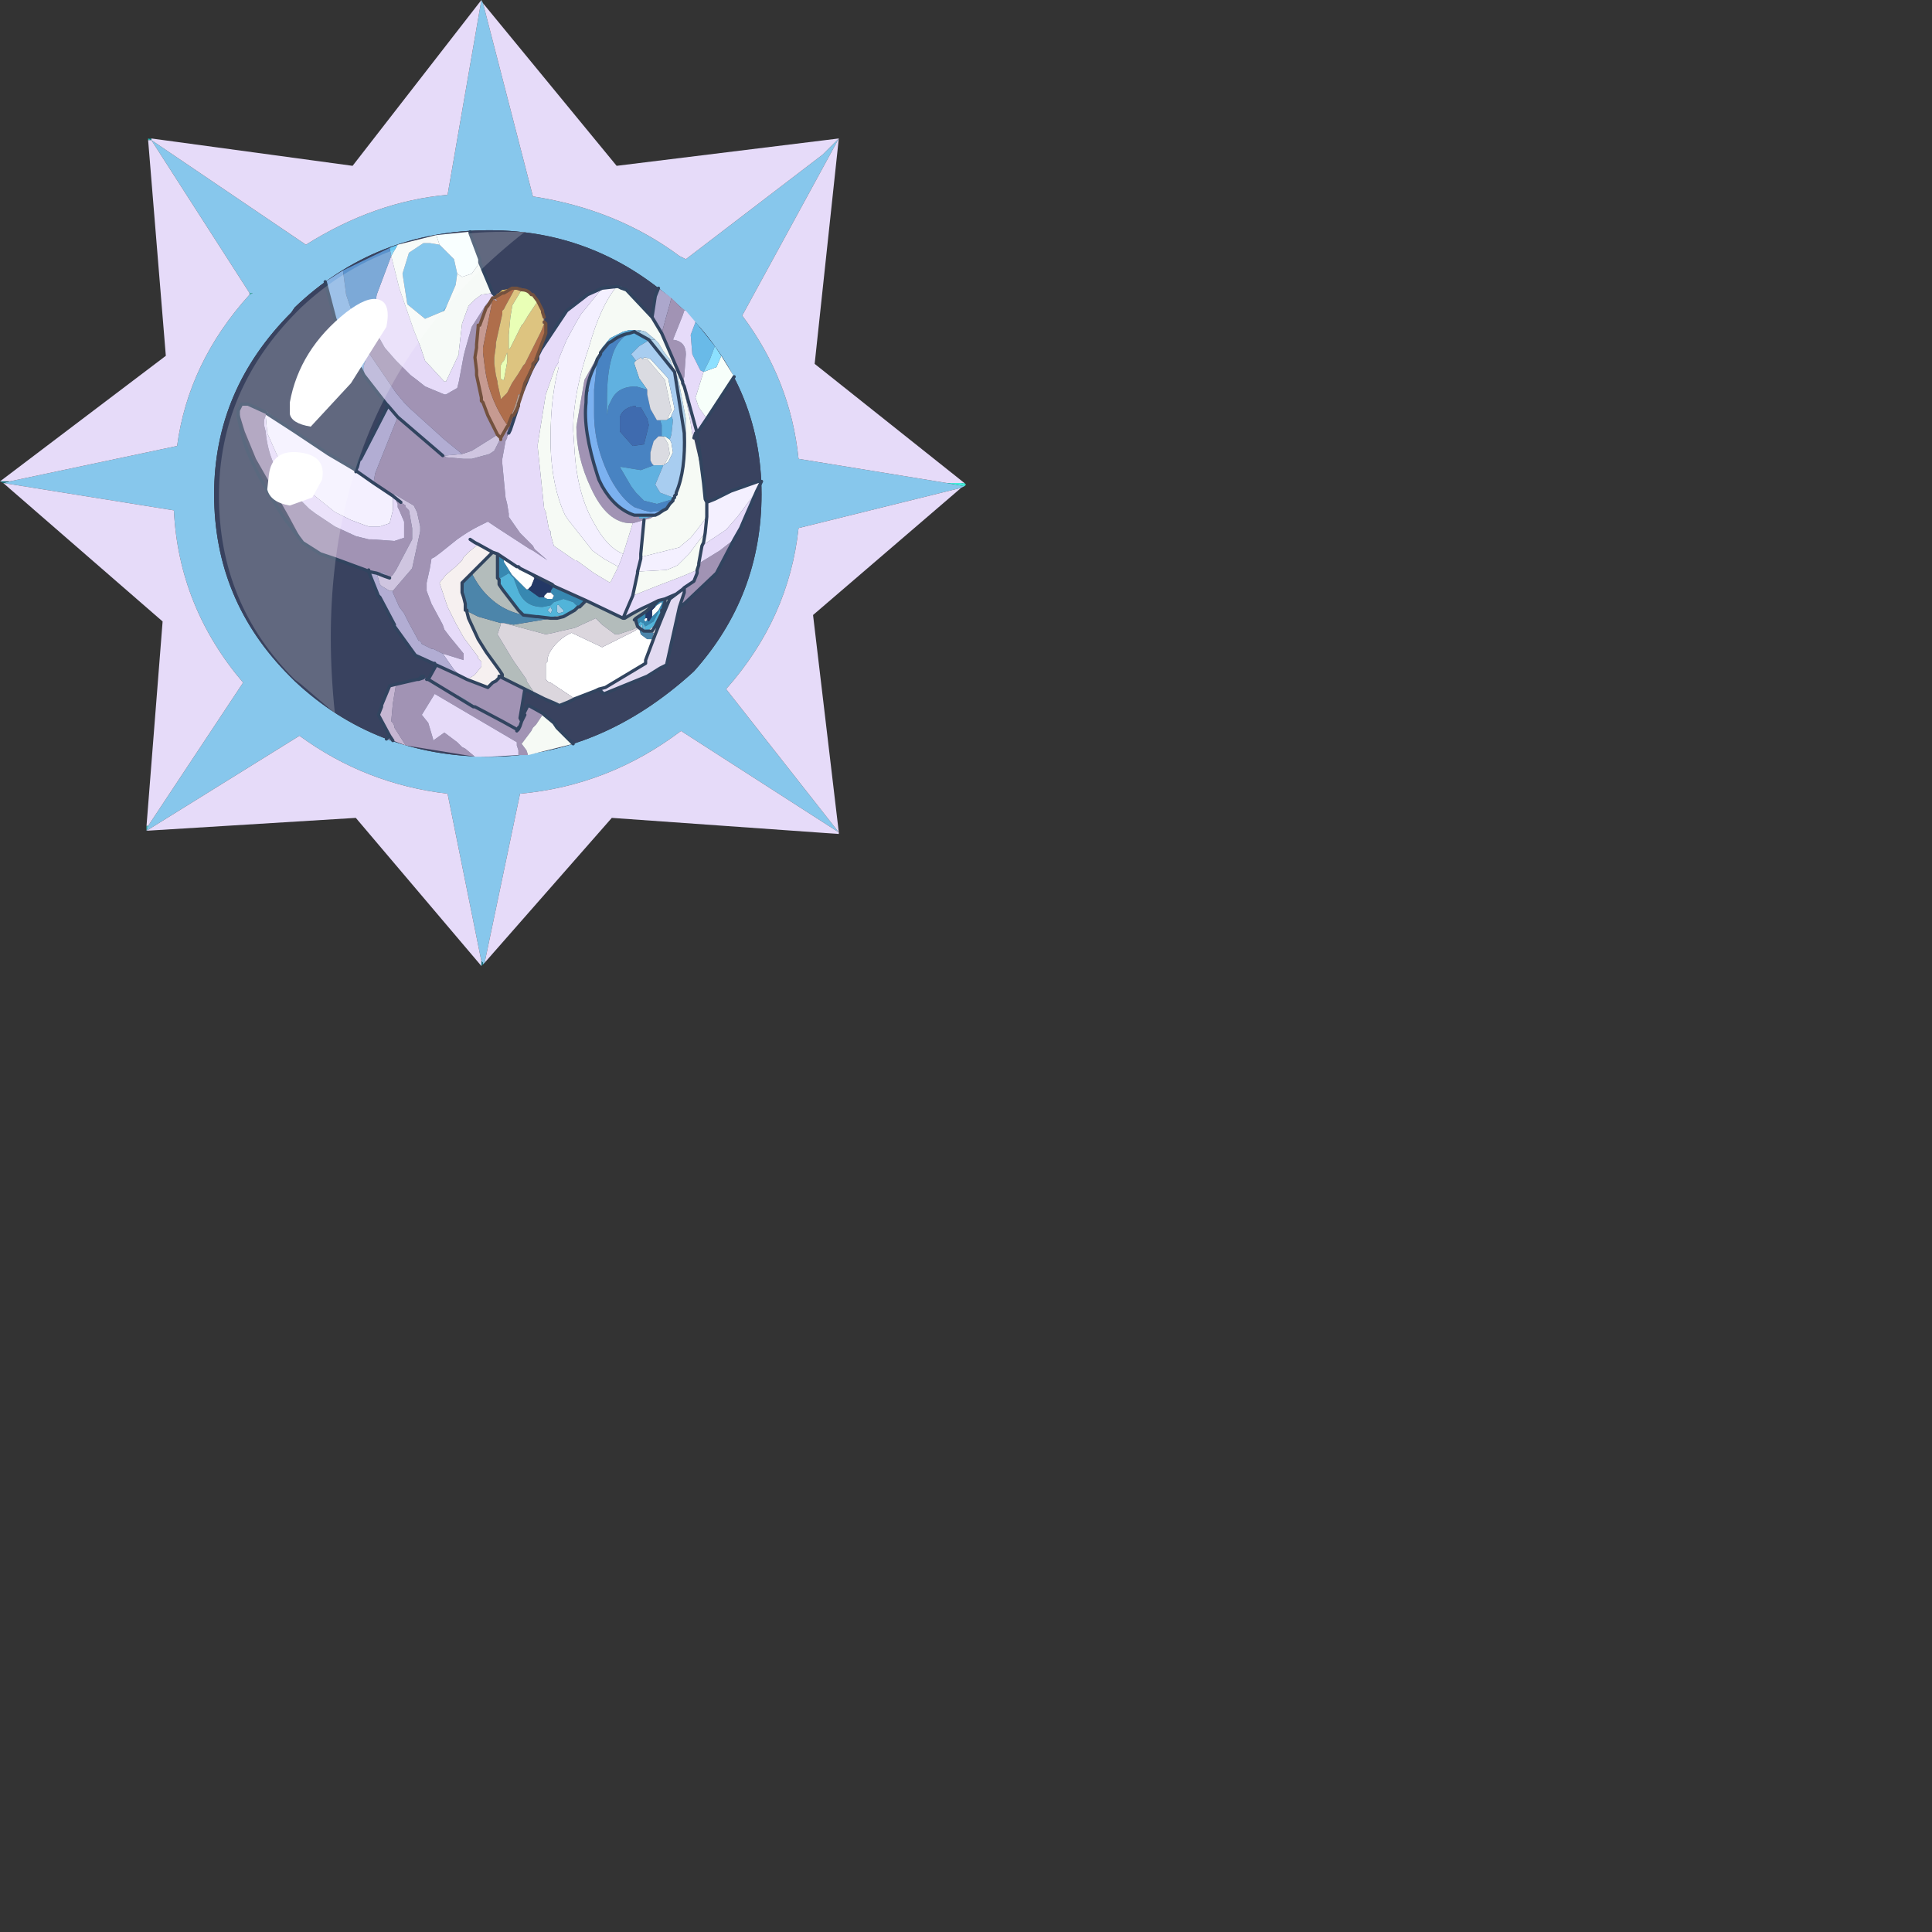 <?xml version="1.0" encoding="UTF-8" standalone="no"?>
<svg xmlns:ffdec="https://www.free-decompiler.com/flash" xmlns:xlink="http://www.w3.org/1999/xlink" ffdec:objectType="frame" height="60.0px" width="60.0px" xmlns="http://www.w3.org/2000/svg">
  <rect width="100%" height="100%" fill="#333333" stroke="none"/>
  <g transform="matrix(1.0, 0.0, 0.0, 1.0, 0.0, 0.0)">
    <use ffdec:characterId="1" height="60.0" transform="matrix(1.0, 0.0, 0.0, 1.0, 0.0, 0.0)" width="60.0" xlink:href="#shape0"/>
  </g>
  <defs>
    <g id="shape0" transform="matrix(1.0, 0.0, 0.0, 1.0, 0.0, 0.0)">
      <path d="M0.0 0.0 L60.0 0.0 60.0 60.0 0.0 60.0 0.0 0.0" fill="#33cc66" fill-opacity="0.0" fill-rule="evenodd" stroke="none"/>
      <path d="M15.0 0.1 L16.55 6.1 Q19.15 6.5 21.1 7.95 L21.3 8.05 25.55 4.8 26.05 4.3 23.05 9.8 Q24.55 11.8 24.8 14.25 L29.4 15.0 29.95 15.1 29.85 15.15 24.8 16.4 Q24.5 19.2 22.55 21.4 L26.05 25.85 21.15 22.7 Q18.9 24.4 16.15 24.65 L15.05 29.9 15.0 29.95 15.0 29.9 14.95 29.85 13.9 24.65 Q11.35 24.35 9.3 22.85 L4.55 25.8 4.6 25.65 7.55 21.2 Q5.55 18.85 5.4 15.85 L0.1 15.0 0.3 14.95 5.5 13.85 Q5.85 11.25 7.75 9.15 L7.85 9.1 7.75 9.1 4.7 4.35 9.5 7.6 Q11.65 6.25 13.9 6.05 L14.95 0.0 15.0 0.1 M23.65 15.35 Q23.65 11.95 21.15 9.55 18.6 7.15 15.2 7.15 11.65 7.15 9.15 9.55 L9.05 9.7 Q6.65 12.1 6.65 15.35 6.65 18.65 9.0 21.0 L9.15 21.15 Q11.65 23.5 15.2 23.5 18.65 23.5 21.55 20.85 23.65 18.5 23.65 15.35" fill="#87c7ec" fill-rule="evenodd" stroke="none"/>
      <path d="M29.4 15.0 L24.8 14.25 Q24.55 11.8 23.05 9.8 L26.05 4.3 25.55 4.8 21.3 8.05 21.1 7.95 Q19.15 6.5 16.55 6.1 L15.0 0.1 19.15 5.15 26.05 4.3 25.3 11.3 29.95 15.0 29.85 15.0 29.4 15.0 M14.95 0.0 L13.9 6.05 Q11.65 6.25 9.5 7.6 L4.7 4.35 7.75 9.1 7.75 9.15 Q5.85 11.25 5.5 13.85 L0.3 14.95 0.0 14.95 5.15 11.05 4.6 4.35 4.7 4.35 4.7 4.3 10.95 5.15 14.95 0.0 M0.1 15.0 L5.4 15.85 Q5.55 18.85 7.55 21.2 L4.6 25.65 4.55 25.65 5.05 19.3 0.1 15.0 M4.55 25.8 L9.3 22.85 Q11.35 24.35 13.9 24.65 L14.95 29.85 14.95 30.0 11.05 25.4 4.55 25.8 M15.05 29.9 L16.15 24.65 Q18.9 24.4 21.15 22.7 L26.05 25.85 22.55 21.4 Q24.5 19.2 24.8 16.4 L29.85 15.15 25.25 19.1 26.05 25.85 26.05 25.9 19.0 25.4 15.05 29.9" fill="#e6dbf9" fill-rule="evenodd" stroke="none"/>
      <path d="M29.85 15.0 L29.95 15.0 30.0 15.05 29.85 15.0" fill="url(#gradient0)" fill-rule="evenodd" stroke="none"/>
      <path d="M29.95 15.1 L29.4 15.0 29.85 15.0 30.0 15.05 29.95 15.1" fill="url(#gradient1)" fill-rule="evenodd" stroke="none"/>
      <path d="M23.65 15.35 Q23.65 18.5 21.55 20.85 18.65 23.5 15.2 23.5 11.65 23.5 9.15 21.15 L9.0 21.0 Q6.65 18.65 6.65 15.35 6.65 12.1 9.05 9.7 L9.15 9.55 Q11.65 7.15 15.2 7.15 18.6 7.15 21.15 9.55 23.65 11.95 23.65 15.35" fill="#39425f" fill-rule="evenodd" stroke="none"/>
      <path d="M4.7 4.3 L4.7 4.35 4.6 4.3 4.7 4.3" fill="url(#gradient2)" fill-rule="evenodd" stroke="none"/>
      <path d="M4.6 4.3 L4.7 4.35 4.6 4.35 4.6 4.3" fill="url(#gradient3)" fill-rule="evenodd" stroke="none"/>
      <path d="M7.75 9.1 L7.85 9.1 7.75 9.15 7.75 9.1 M4.6 25.65 L4.55 25.8 4.55 25.65 4.6 25.65" fill="#4dc4c2" fill-rule="evenodd" stroke="none"/>
      <path d="M0.3 14.95 L0.1 15.0 0.0 14.95 0.3 14.95" fill="url(#gradient4)" fill-rule="evenodd" stroke="none"/>
      <path d="M14.95 29.85 L15.0 29.9 15.0 29.95 14.95 30.0 14.95 29.85" fill="url(#gradient5)" fill-rule="evenodd" stroke="none"/>
      <path d="M21.95 3.15 L21.95 3.1 21.95 3.15" fill="#fffdf0" fill-rule="evenodd" stroke="none"/>
      <path d="M20.25 9.85 L20.35 9.2 20.45 8.95 20.85 9.25 20.8 9.45 20.7 9.8 20.55 10.35 20.25 9.85" fill="#aca7cc" fill-rule="evenodd" stroke="none"/>
      <path d="M21.6 10.0 L22.2 10.75 22.05 11.15 21.85 11.55 21.75 11.5 21.5 11.0 21.45 10.4 21.6 10.0 M14.2 8.5 L14.15 8.85 13.85 9.55 13.8 9.65 13.2 9.9 12.65 9.45 12.5 8.5 12.7 7.85 13.15 7.55 13.35 7.55 13.65 7.6 14.1 8.05 14.2 8.5" fill="#69bae8" fill-rule="evenodd" stroke="none"/>
      <path d="M20.55 10.35 L20.7 9.8 20.8 9.45 20.85 9.25 21.15 9.55 21.3 9.65 21.25 9.65 21.2 9.8 20.9 10.55 Q21.3 10.6 21.3 11.0 L21.25 11.7 21.2 11.9 21.2 11.85 20.55 10.35 M22.8 16.75 L22.25 17.8 21.25 18.75 21.1 18.85 21.2 18.55 21.25 18.4 21.25 18.25 21.55 18.05 21.65 17.8 21.65 17.7 21.7 17.55 21.7 17.5 22.35 17.1 22.8 16.75 M16.3 21.4 L16.15 22.3 16.2 22.4 16.3 22.2 16.25 22.25 16.25 22.2 16.4 21.9 16.85 22.15 16.85 22.2 16.65 22.5 16.55 22.6 16.5 22.7 16.35 22.9 16.2 23.1 16.35 23.3 16.4 23.45 16.1 23.45 16.1 23.3 16.05 23.15 16.05 23.05 13.5 21.55 13.1 22.2 13.3 22.45 13.45 22.95 13.45 23.0 13.8 22.75 14.2 23.05 14.35 23.2 14.45 23.25 14.75 23.5 12.6 23.15 12.25 22.6 12.25 22.55 12.2 22.45 12.15 22.4 12.2 21.85 12.3 21.25 12.95 21.1 13.0 21.1 13.15 21.05 13.25 21.1 13.3 21.1 14.7 21.95 14.7 21.9 14.4 21.7 13.75 21.35 13.4 21.15 13.3 21.1 13.55 20.65 14.2 20.95 14.5 21.1 15.15 21.35 15.3 21.2 15.4 21.15 15.5 21.05 15.5 21.0 15.55 21.0 16.1 21.3 16.3 21.4 M12.2 23.0 L12.0 22.95 12.1 22.85 12.2 23.0 M11.35 17.7 L10.4 17.35 9.95 17.2 9.4 16.85 9.3 16.65 8.95 16.0 7.95 14.25 7.6 13.4 7.4 12.75 7.5 12.55 7.65 12.55 7.7 12.55 8.25 12.8 8.3 12.85 8.25 12.9 8.2 13.05 8.2 13.2 8.25 13.4 Q8.3 13.95 8.5 14.4 L8.55 14.5 8.6 14.55 9.15 15.35 9.6 15.8 9.8 15.95 10.25 16.25 10.4 16.35 11.05 16.65 11.45 16.75 11.55 16.75 12.25 16.8 12.4 16.75 12.55 16.7 12.55 16.2 12.4 15.85 12.35 15.75 12.35 15.65 12.3 15.55 12.45 15.6 12.6 15.7 12.6 15.75 12.7 15.85 12.8 16.4 12.8 16.75 12.3 17.7 12.2 17.85 12.1 17.95 11.95 17.9 11.95 17.8 11.6 17.75 11.45 17.7 11.35 17.7 M16.65 11.15 L16.7 11.15 16.55 11.4 16.55 11.3 16.65 11.2 16.65 11.15 M20.45 16.0 Q20.35 16.0 20.2 16.1 L20.0 16.15 19.65 16.25 19.6 16.25 Q18.85 16.25 18.35 15.15 17.9 14.2 17.9 13.25 L18.15 11.8 18.65 10.9 18.65 10.95 18.65 11.0 18.5 11.2 18.5 11.3 Q18.2 11.85 18.2 12.45 L18.2 12.5 Q18.1 13.35 18.55 14.75 L18.6 14.9 18.7 15.1 Q19.1 15.8 19.7 16.0 L19.85 16.0 19.85 16.1 20.0 16.1 20.45 16.0 M11.5 10.0 L11.95 10.8 12.3 11.2 12.75 11.65 12.95 11.8 13.2 12.0 13.8 12.25 13.85 12.25 14.2 12.05 14.25 11.85 14.4 11.05 14.45 10.85 14.65 10.15 15.1 9.45 15.3 9.25 15.15 9.5 15.1 9.55 14.9 10.1 14.85 10.1 14.85 10.15 14.8 10.7 14.8 10.8 14.75 11.1 14.8 11.5 14.8 11.55 14.8 11.65 14.95 12.35 14.95 12.45 15.0 12.5 15.15 12.9 15.45 13.5 14.65 14.0 14.35 14.1 13.8 13.65 12.75 12.7 12.55 12.5 12.3 12.2 11.55 11.1 11.45 10.95 11.35 10.95 11.35 10.8 11.5 10.0 M12.2 15.4 L11.6 15.0 11.65 14.7 11.75 14.45 12.35 12.95 13.75 14.15 13.8 14.15 13.85 14.2 14.4 14.25 14.55 14.25 14.65 14.25 15.2 14.1 15.35 14.0 15.55 13.6 15.75 13.25 15.8 13.2 15.8 13.15 15.75 13.55 15.75 13.6 15.7 13.7 15.6 14.25 15.6 14.4 15.7 15.45 15.75 15.65 15.8 15.95 15.8 16.05 16.15 16.55 16.55 16.95 16.6 17.05 17.0 17.4 16.55 17.1 16.45 17.05 15.45 16.4 15.15 16.2 14.85 16.35 Q14.55 16.5 14.2 16.75 L13.7 17.15 13.5 17.3 13.4 17.35 13.35 17.65 13.25 18.1 13.25 18.35 13.4 18.75 13.75 19.4 13.8 19.55 13.95 19.75 14.4 20.3 14.4 20.4 14.4 20.45 14.4 20.5 13.75 20.3 13.45 20.15 13.4 20.15 13.1 20.0 13.05 19.9 13.0 19.9 12.7 19.35 12.55 19.05 12.4 18.85 12.2 18.4 12.2 18.35 12.8 17.65 13.05 16.5 13.05 16.35 12.95 15.9 12.85 15.7 12.25 15.35 12.15 15.35 12.0 15.3 12.2 15.4 M15.55 13.6 L15.55 13.65 15.55 13.6 M14.7 21.95 L14.75 21.95 15.6 22.4 16.05 22.65 15.6 22.4 14.75 21.95 14.7 21.95 M16.1 21.3 L15.5 21.0 16.1 21.3 M16.1 22.6 L16.05 22.65 16.05 22.7 16.1 22.65 16.15 22.55 16.1 22.6 M16.15 22.55 L16.2 22.4 16.15 22.55" fill="#a193b4" fill-rule="evenodd" stroke="none"/>
      <path d="M21.6 10.0 L21.45 10.4 21.5 11.0 21.75 11.5 21.85 11.55 21.6 12.35 21.7 12.65 21.95 13.0 21.65 13.45 21.25 12.0 21.2 11.9 21.25 11.7 21.3 11.0 Q21.3 10.6 20.9 10.55 L21.2 9.8 21.25 9.65 21.3 9.65 21.6 10.0 M23.5 15.25 L23.15 16.05 23.0 16.4 22.8 16.75 22.35 17.1 21.7 17.5 21.8 16.95 22.55 16.45 22.9 16.05 23.5 15.25 M16.1 23.45 L15.2 23.5 14.75 23.5 14.45 23.25 14.35 23.2 14.2 23.05 13.8 22.75 13.45 23.0 13.45 22.95 13.3 22.45 13.1 22.2 13.5 21.55 16.05 23.05 16.05 23.15 16.1 23.3 16.1 23.45 M15.3 9.1 L15.35 9.15 15.4 9.2 15.35 9.25 15.45 9.35 15.3 9.3 15.3 9.25 15.1 9.45 14.65 10.15 14.45 10.85 14.4 11.05 14.25 11.85 14.2 12.05 13.85 12.25 13.8 12.25 13.2 12.0 12.95 11.8 12.75 11.65 12.3 11.2 11.95 10.8 11.5 10.0 11.5 9.95 11.65 9.45 11.7 9.15 12.15 7.95 12.4 8.95 12.85 10.25 13.05 10.75 13.2 11.2 13.8 11.85 13.85 11.85 14.25 11.0 14.25 10.9 14.35 10.05 14.55 9.5 14.65 9.4 14.75 9.3 14.95 9.15 15.3 9.1 M16.7 11.15 L16.7 11.05 16.8 10.85 17.6 9.65 18.25 9.15 18.7 8.95 18.05 9.75 17.9 10.0 17.6 10.55 17.35 11.15 17.35 11.25 17.25 11.4 16.95 12.25 16.7 13.8 16.7 13.9 16.9 15.8 16.95 15.9 17.05 16.45 17.1 16.5 17.1 16.6 17.2 16.95 17.85 17.4 17.9 17.4 18.45 17.8 18.95 18.1 19.2 17.6 19.3 17.35 19.35 17.2 19.4 17.05 19.65 16.25 20.0 16.15 19.9 17.2 19.9 17.3 19.9 17.35 19.8 17.75 19.8 17.8 19.65 18.5 20.4 18.2 21.05 17.95 21.3 17.85 21.65 17.7 21.65 17.8 21.55 18.05 21.25 18.25 21.2 18.3 21.0 18.45 20.65 18.6 20.45 18.65 20.15 18.8 Q19.8 18.95 19.4 19.2 L19.35 19.2 18.2 18.65 17.2 18.2 17.15 18.15 16.35 17.75 16.15 17.65 16.1 17.6 16.05 17.6 15.75 17.4 15.45 17.2 15.3 17.15 14.85 16.9 14.75 16.85 14.6 16.75 14.75 16.85 14.85 16.9 14.55 17.15 14.4 17.3 14.35 17.4 14.15 17.6 13.85 17.85 13.65 18.1 13.9 18.85 13.95 18.95 14.15 19.35 14.4 19.8 14.7 20.2 14.85 20.4 14.85 20.45 14.95 20.55 14.95 20.6 14.95 20.65 14.95 20.7 14.75 20.95 14.6 21.05 14.5 21.05 14.5 21.1 14.2 20.95 14.2 20.9 14.1 20.8 13.75 20.3 14.4 20.5 14.4 20.45 14.4 20.4 14.4 20.3 13.95 19.75 13.8 19.55 13.75 19.4 13.4 18.75 13.25 18.35 13.25 18.1 13.35 17.65 13.4 17.35 13.5 17.3 13.7 17.15 14.2 16.75 Q14.55 16.5 14.85 16.35 L15.15 16.2 15.45 16.4 16.45 17.05 16.55 17.1 17.0 17.4 16.6 17.05 16.55 16.95 16.15 16.55 15.8 16.05 15.8 15.95 15.75 15.65 15.7 15.45 15.6 14.4 15.6 14.25 15.7 13.7 15.75 13.6 15.75 13.55 15.8 13.45 15.85 13.35 16.1 12.6 16.1 12.55 16.2 12.25 16.25 12.1 16.5 11.5 16.55 11.4 16.7 11.15 M21.2 11.9 L21.25 12.0 21.65 13.45 21.6 13.45 21.55 13.6 21.5 13.5 21.45 13.15 21.25 12.1 21.2 11.9 M8.25 12.9 L8.3 13.45 8.7 14.35 8.8 14.4 9.4 15.1 10.4 15.9 10.9 16.15 11.3 16.3 11.45 16.35 11.8 16.35 12.1 16.25 12.2 15.85 12.2 15.75 12.2 15.4 12.45 15.6 12.3 15.55 12.35 15.65 12.35 15.75 12.4 15.85 12.55 16.2 12.55 16.7 12.4 16.75 12.25 16.8 11.55 16.75 11.45 16.75 11.05 16.65 10.4 16.35 10.25 16.25 9.8 15.95 9.6 15.8 9.15 15.35 8.6 14.55 8.55 14.5 8.5 14.4 Q8.3 13.95 8.25 13.4 L8.2 13.2 8.2 13.05 8.25 12.9 M19.35 19.2 L19.65 18.5 19.35 19.2" fill="#e6dbf9" fill-rule="evenodd" stroke="none"/>
      <path d="M20.35 10.55 L20.4 10.6 20.45 10.65 20.6 10.9 20.75 11.1 20.8 11.15 21.0 11.65 21.05 11.7 21.3 13.0 21.3 13.05 21.3 13.5 21.3 13.85 21.15 14.95 21.0 15.3 Q21.3 14.6 21.25 13.45 L20.95 11.55 20.15 10.55 20.35 10.55" fill="#b4d4eb" fill-rule="evenodd" stroke="none"/>
      <path d="M20.25 9.85 L20.55 10.35 21.2 11.85 21.2 11.9 21.25 12.1 21.45 13.15 21.5 13.5 21.55 13.6 21.75 14.45 21.8 14.6 21.85 15.0 21.9 15.5 21.95 15.6 21.95 16.05 21.65 16.45 21.45 16.7 21.15 16.95 21.1 17.0 19.9 17.3 19.9 17.2 20.0 16.15 20.2 16.1 Q20.35 16.0 20.45 16.0 L20.45 15.95 20.6 15.85 20.7 15.8 20.8 15.65 20.9 15.55 20.9 15.5 20.95 15.45 20.95 15.4 21.0 15.35 21.0 15.3 21.15 14.95 21.3 13.85 21.3 13.5 21.3 13.05 21.3 13.0 21.05 11.7 21.0 11.65 20.8 11.15 20.75 11.1 20.6 10.9 20.45 10.65 20.4 10.6 20.35 10.55 20.05 10.3 19.85 10.25 19.75 10.25 19.55 10.25 19.35 10.3 18.95 10.5 18.7 10.8 18.65 10.9 18.15 11.8 17.9 13.25 Q17.9 14.2 18.35 15.15 18.85 16.25 19.6 16.25 L19.65 16.25 19.4 17.05 19.35 17.2 Q18.85 17.0 18.45 16.25 17.95 15.4 17.85 14.1 L17.8 13.35 Q17.8 12.2 18.3 10.75 18.65 9.5 19.15 8.9 L19.3 8.95 19.45 9.0 20.25 9.85 M16.9 22.2 L17.2 22.45 17.3 22.6 17.65 22.95 17.8 23.1 16.4 23.45 16.35 23.3 16.2 23.1 16.35 22.9 16.5 22.7 16.55 22.6 16.65 22.5 16.85 22.2 16.85 22.15 16.9 22.2 M20.6 13.55 L20.65 13.55 20.8 13.65 20.85 13.75 20.9 14.05 20.75 14.35 20.6 14.45 20.55 14.45 20.65 14.4 20.8 14.1 20.75 13.8 20.7 13.7 20.6 13.55 M20.85 12.9 L20.85 12.95 20.7 13.05 20.75 13.0 20.75 12.95 20.85 12.75 20.65 11.8 20.1 11.15 19.95 11.15 20.0 11.1 20.05 11.1 20.2 11.15 20.75 11.75 20.95 12.7 20.85 12.9 M21.9 16.55 L21.85 16.85 21.8 16.95 21.7 17.5 21.7 17.55 21.65 17.7 21.3 17.85 21.05 17.95 20.4 18.2 19.65 18.5 19.8 17.8 19.8 17.75 20.7 17.7 20.95 17.6 21.05 17.55 21.1 17.5 21.4 17.2 21.7 16.8 21.9 16.55 M17.25 11.4 L17.35 11.4 Q17.1 12.35 17.1 13.55 L17.1 13.9 Q17.15 15.15 17.55 16.0 L17.65 16.15 18.4 17.1 18.75 17.35 19.2 17.6 18.95 18.1 18.45 17.8 17.9 17.4 17.85 17.4 17.2 16.95 17.1 16.6 17.1 16.5 17.05 16.45 16.95 15.9 16.9 15.8 16.7 13.9 16.7 13.8 16.95 12.25 17.25 11.4 M18.25 12.15 L18.25 12.2 18.2 12.45 Q18.2 11.85 18.5 11.3 18.3 11.7 18.25 12.15" fill="#f6faf5" fill-rule="evenodd" stroke="none"/>
      <path d="M22.4 11.05 L22.8 11.7 21.95 13.0 21.7 12.65 21.6 12.35 21.85 11.55 22.25 11.4 22.4 11.05" fill="#f7fffa" fill-rule="evenodd" stroke="none"/>
      <path d="M21.85 11.55 L22.05 11.15 22.2 10.75 22.4 11.05 22.25 11.4 21.85 11.55" fill="#8ce0ff" fill-rule="evenodd" stroke="none"/>
      <path d="M21.95 15.6 L22.2 15.5 22.7 15.25 23.55 14.95 23.65 14.95 23.5 15.25 22.9 16.05 22.55 16.45 21.8 16.95 21.85 16.85 21.9 16.55 21.7 16.8 21.4 17.2 21.1 17.5 21.05 17.55 20.95 17.6 20.7 17.7 19.8 17.75 19.9 17.35 19.9 17.3 21.1 17.0 21.15 16.95 21.45 16.7 21.65 16.45 21.95 16.05 21.95 15.6 M9.15 13.4 L10.2 14.1 11.05 14.65 11.1 14.65 11.6 15.0 12.2 15.4 12.2 15.75 12.2 15.85 12.1 16.25 11.8 16.35 11.45 16.35 11.3 16.3 10.9 16.15 10.4 15.9 9.4 15.1 8.8 14.4 8.7 14.35 8.3 13.45 8.25 12.9 8.3 12.85 9.15 13.4 M18.7 8.95 L19.15 8.9 Q18.65 9.5 18.3 10.75 17.8 12.2 17.8 13.35 L17.85 14.1 Q17.95 15.4 18.45 16.25 18.85 17.0 19.35 17.2 L19.3 17.35 19.2 17.6 18.75 17.35 18.4 17.1 17.65 16.15 17.55 16.0 Q17.15 15.15 17.1 13.9 L17.1 13.55 Q17.1 12.35 17.35 11.4 L17.25 11.4 17.35 11.25 17.35 11.15 17.6 10.55 17.9 10.0 18.05 9.75 18.7 8.95 M21.9 16.55 L21.95 16.05 21.9 16.55" fill="#f4f0ff" fill-rule="evenodd" stroke="none"/>
      <path d="M20.9 15.55 L20.8 15.65 20.7 15.8 20.6 15.85 20.2 15.9 20.0 15.85 19.7 15.75 Q19.3 15.5 18.95 14.85 18.45 13.85 18.45 12.85 L18.45 12.1 18.55 11.15 18.65 11.0 18.65 10.95 18.9 10.65 19.0 10.6 Q19.25 10.4 19.55 10.35 19.15 10.55 19.0 11.1 18.85 11.6 18.85 12.4 L18.85 12.6 18.85 12.9 18.9 12.6 19.0 12.4 Q19.2 12.0 19.75 12.0 L20.1 12.1 20.1 12.15 20.1 12.25 20.2 12.7 20.4 13.05 20.5 13.05 20.55 13.2 20.55 13.45 20.55 13.55 20.5 13.55 20.45 13.55 20.3 13.7 20.2 14.05 20.2 14.3 20.25 14.4 20.3 14.45 19.9 14.6 19.3 14.5 19.25 14.5 19.6 15.1 19.75 15.3 20.0 15.55 20.4 15.65 20.9 15.5 20.9 15.55 M19.75 12.6 Q19.35 12.65 19.25 12.95 L19.25 13.15 19.25 13.4 19.65 13.85 20.0 13.8 20.15 13.2 20.1 13.0 19.9 12.65 19.85 12.65 19.75 12.65 19.75 12.6" fill="#4883c2" fill-rule="evenodd" stroke="none"/>
      <path d="M20.5 13.05 L20.4 13.05 20.2 12.7 20.1 12.25 20.1 12.15 20.1 12.1 19.85 11.75 19.7 11.3 19.7 11.25 19.75 11.2 19.9 11.1 19.95 11.15 20.1 11.15 20.65 11.8 20.85 12.75 20.75 12.95 20.75 13.0 20.7 13.05 20.55 13.05 20.5 13.05 M20.55 13.55 L20.6 13.55 20.7 13.7 20.75 13.8 20.8 14.1 20.65 14.4 20.55 14.45 20.5 14.45 20.4 14.45 20.3 14.45 20.25 14.4 20.2 14.3 20.2 14.05 20.3 13.7 20.45 13.55 20.5 13.55 20.55 13.55" fill="#ffffff" fill-opacity="0.812" fill-rule="evenodd" stroke="none"/>
      <path d="M20.1 12.1 L19.75 12.0 Q19.2 12.0 19.0 12.4 L18.9 12.6 18.85 12.9 18.85 12.6 18.85 12.4 Q18.85 11.6 19.0 11.1 19.15 10.55 19.55 10.35 L19.7 10.3 20.15 10.55 20.1 10.6 19.85 10.75 19.6 11.0 19.75 11.2 19.7 11.25 19.7 11.3 19.85 11.75 20.1 12.1 M20.5 13.05 L20.55 13.05 20.7 13.05 20.85 12.95 20.85 12.9 20.9 13.05 20.85 13.5 20.8 13.65 20.65 13.55 20.6 13.55 20.55 13.55 20.55 13.45 20.55 13.2 20.5 13.05 M20.55 14.45 L20.6 14.45 20.35 15.05 20.5 15.3 20.9 15.45 20.95 15.45 20.9 15.5 20.4 15.65 20.0 15.55 19.75 15.3 19.6 15.1 19.25 14.5 19.3 14.5 19.9 14.6 20.3 14.45 20.4 14.45 20.5 14.45 20.55 14.45" fill="#60b1e0" fill-rule="evenodd" stroke="none"/>
      <path d="M20.15 10.55 L20.95 11.55 21.25 13.45 Q21.3 14.6 21.0 15.3 L21.0 15.35 20.95 15.4 20.95 15.45 20.9 15.45 20.5 15.3 20.35 15.05 20.6 14.45 20.75 14.35 20.9 14.05 20.85 13.75 20.8 13.65 20.85 13.5 20.9 13.05 20.85 12.9 20.95 12.7 20.75 11.75 20.2 11.15 20.05 11.1 20.0 11.1 19.95 11.15 19.9 11.1 19.75 11.2 19.6 11.0 19.85 10.75 20.1 10.6 20.15 10.55" fill="#a8cdf0" fill-rule="evenodd" stroke="none"/>
      <path d="M20.35 10.55 L20.15 10.55 19.7 10.3 19.55 10.35 19.65 10.3 19.75 10.25 19.85 10.25 20.05 10.3 20.35 10.55 M20.95 15.4 L20.95 15.45 20.9 15.5 20.95 15.45 20.95 15.4 M19.8 10.25 L19.85 10.3 19.9 10.3 19.8 10.25 M20.0 19.55 L20.0 19.5 20.0 19.45 20.05 19.5 20.0 19.55 M19.95 19.5 L19.9 19.5 19.9 19.4 19.95 19.4 19.95 19.5 M17.3 18.8 Q17.35 18.75 17.4 18.85 L17.5 18.95 17.5 19.0 17.35 19.05 17.3 19.0 17.3 18.95 17.3 18.8 M17.1 19.05 L17.0 18.95 17.1 18.85 17.15 18.95 17.1 19.05" fill="#a9cde5" fill-rule="evenodd" stroke="none"/>
      <path d="M20.9 15.5 L20.9 15.55 20.9 15.5 M20.45 15.95 L20.45 16.0 20.0 16.1 19.85 16.1 19.85 16.0 20.0 16.0 20.35 16.0 20.45 15.95 M19.55 10.35 Q19.25 10.4 19.0 10.6 L18.9 10.65 18.65 10.95 18.65 10.9 18.7 10.8 18.95 10.5 19.35 10.3 19.55 10.25 19.75 10.25 19.65 10.3 19.55 10.35 M18.65 11.0 L18.55 11.15 18.5 11.3 18.5 11.2 18.65 11.0 M19.8 10.25 L19.9 10.3 19.85 10.3 19.8 10.25" fill="#5db1dd" fill-rule="evenodd" stroke="none"/>
      <path d="M20.6 15.85 L20.45 15.95 20.35 16.0 20.0 16.0 19.85 16.0 19.7 16.0 Q19.1 15.8 18.7 15.1 L18.6 14.9 18.55 14.75 Q18.1 13.35 18.2 12.5 L18.2 12.45 18.25 12.2 18.3 12.1 18.25 12.15 Q18.3 11.7 18.5 11.3 L18.55 11.15 18.45 12.1 18.45 12.85 Q18.45 13.85 18.95 14.85 19.3 15.5 19.7 15.75 L20.0 15.85 20.2 15.9 20.6 15.85" fill="#7bb1f0" fill-rule="evenodd" stroke="none"/>
      <path d="M21.1 18.85 L20.7 20.65 20.5 20.75 20.1 21.0 18.75 21.55 18.6 21.4 18.8 21.35 20.05 20.6 20.05 20.5 20.35 19.7 20.55 19.2 20.8 18.6 21.0 18.45 21.2 18.3 21.25 18.25 21.25 18.4 21.2 18.55 21.1 18.85 M8.25 12.8 L8.25 12.75 8.3 12.8 8.3 12.85 8.25 12.8" fill="#e2daf1" fill-rule="evenodd" stroke="none"/>
      <path d="M16.7 21.6 L16.5 21.5 16.3 21.4 16.1 21.3 15.55 21.0 15.6 21.0 15.6 20.95 15.5 20.8 15.1 20.25 14.85 19.85 14.55 19.2 14.5 19.0 14.5 18.95 14.45 18.95 14.45 18.75 14.55 19.0 14.85 19.15 15.55 19.35 15.55 19.4 15.45 19.7 15.9 20.45 16.0 20.6 16.35 21.1 16.35 21.15 16.55 21.45 16.55 21.55 16.65 21.55 16.7 21.6 M20.65 18.6 L20.65 18.7 20.6 18.85 20.65 18.7 20.65 18.6 21.0 18.45 20.8 18.6 20.6 18.95 20.6 18.9 20.6 18.85 20.6 18.7 20.6 18.65 20.65 18.6 M20.05 19.0 L19.75 19.2 19.7 19.25 19.75 19.25 19.75 19.3 19.8 19.4 19.8 19.45 19.8 19.5 19.75 19.5 19.65 19.55 19.2 19.7 19.1 19.7 18.7 19.4 18.5 19.2 17.85 19.5 17.4 19.6 17.2 19.65 16.95 19.7 15.65 19.35 15.95 19.4 17.15 19.2 17.3 19.2 17.5 19.15 17.85 18.95 17.5 19.15 17.3 19.2 17.15 19.2 17.1 19.2 17.2 19.15 17.5 19.1 17.65 19.05 17.85 18.95 17.95 18.85 18.0 18.85 18.2 18.65 18.0 18.85 18.0 18.8 18.2 18.65 19.35 19.2 19.3 19.25 19.4 19.2 Q19.8 18.95 20.15 18.8 L20.45 18.65 20.35 18.75 20.05 19.0 M19.75 19.3 L19.8 19.45 19.75 19.3 M15.3 17.15 L15.45 17.2 15.45 17.85 15.45 17.9 15.45 17.95 15.5 18.0 15.5 18.1 15.5 18.15 15.6 18.3 16.1 18.95 16.25 19.1 16.65 19.15 Q15.8 19.1 15.25 18.6 14.9 18.3 14.65 17.8 L14.7 17.75 15.0 17.45 15.3 17.15" fill="#b3bcbb" fill-rule="evenodd" stroke="none"/>
      <path d="M20.65 18.6 L20.6 18.65 20.6 18.7 20.6 18.85 20.6 18.9 20.6 18.95 20.55 18.95 20.55 19.0 20.5 18.9 20.45 19.0 20.35 19.2 20.3 19.3 20.05 19.45 20.0 19.4 20.0 19.35 19.95 19.35 19.9 19.3 19.85 19.35 19.8 19.4 19.75 19.3 19.75 19.25 19.7 19.25 19.75 19.2 20.05 19.0 20.05 19.15 20.05 19.2 20.0 19.25 20.05 19.3 20.1 19.25 20.15 19.3 20.25 19.15 20.45 18.95 20.55 18.75 20.55 18.7 20.4 18.8 20.35 18.85 20.35 18.75 20.45 18.65 20.65 18.6 M18.0 18.85 L17.95 18.85 17.95 18.8 17.9 18.8 17.8 18.7 17.5 18.6 17.35 18.65 17.2 18.7 17.1 18.8 16.85 18.85 Q16.3 18.85 16.1 18.35 L15.95 17.95 15.8 17.8 15.55 17.95 15.45 17.95 15.45 17.9 15.45 17.85 15.45 17.2 15.75 17.4 15.7 17.4 15.65 17.4 15.65 17.45 15.9 17.85 16.35 18.3 16.4 18.3 16.75 18.55 16.9 18.55 17.0 18.6 17.15 18.6 17.2 18.5 17.1 18.4 17.1 18.35 17.2 18.2 18.2 18.65 18.0 18.8 18.0 18.85" fill="#3788b1" fill-rule="evenodd" stroke="none"/>
      <path d="M18.6 21.4 L18.5 21.45 17.85 21.7 17.1 21.2 17.05 21.2 16.95 21.1 16.95 20.6 17.0 20.55 17.0 20.45 17.05 20.3 Q17.3 19.85 17.75 19.65 L18.7 20.1 19.7 19.6 19.85 19.5 19.9 19.7 20.1 19.85 20.2 19.85 20.25 19.85 20.3 19.65 20.25 19.65 19.9 19.6 20.0 19.6 20.05 19.6 20.1 19.6 20.3 19.45 20.35 19.45 20.35 19.4 20.45 19.25 20.5 19.15 20.55 19.05 20.55 19.0 20.55 18.95 20.6 18.95 20.8 18.6 20.55 19.2 20.35 19.7 20.05 20.5 20.05 20.6 18.8 21.35 18.6 21.4 M20.35 18.85 L20.4 18.8 20.55 18.7 20.55 18.75 20.45 18.95 20.25 19.15 20.25 19.1 20.25 18.95 20.35 18.85 M20.1 19.25 L20.05 19.3 20.0 19.25 20.05 19.2 20.1 19.2 20.1 19.25 M20.1 19.6 L20.25 19.6 20.35 19.45 20.5 19.15 20.35 19.45 20.25 19.6 20.1 19.6 M15.75 17.4 L16.05 17.6 16.1 17.6 16.15 17.65 16.35 17.75 16.6 17.95 16.5 18.2 16.4 18.3 16.35 18.3 15.9 17.85 15.65 17.45 15.65 17.4 15.7 17.4 15.75 17.4 M16.9 18.55 L16.9 18.5 17.0 18.4 17.1 18.4 17.2 18.5 17.15 18.6 17.0 18.6 16.9 18.55" fill="#ffffff" fill-rule="evenodd" stroke="none"/>
      <path d="M20.35 18.85 L20.25 18.95 20.25 19.1 20.25 19.15 20.15 19.3 20.1 19.25 20.1 19.2 20.05 19.2 20.05 19.15 20.05 19.0 20.35 18.75 20.35 18.85 M16.4 18.3 L16.5 18.2 16.6 17.95 16.35 17.75 17.15 18.15 17.2 18.2 17.1 18.35 17.1 18.4 17.0 18.4 16.9 18.5 16.9 18.55 16.75 18.55 16.4 18.3" fill="#243866" fill-rule="evenodd" stroke="none"/>
      <path d="M19.8 19.4 L19.85 19.35 19.9 19.3 19.95 19.35 20.0 19.35 20.0 19.4 20.05 19.45 20.3 19.3 20.35 19.2 20.45 19.0 20.5 18.9 20.55 19.0 20.55 19.05 20.5 19.15 20.45 19.25 20.35 19.4 20.35 19.45 20.3 19.45 20.1 19.6 20.05 19.6 20.0 19.6 19.9 19.6 19.9 19.55 19.85 19.5 19.8 19.5 19.8 19.45 19.85 19.5 19.8 19.45 19.8 19.4 M17.95 18.85 L17.85 18.95 17.65 19.05 17.5 19.1 17.2 19.15 17.1 19.2 16.7 19.15 17.1 19.2 16.85 19.2 16.7 19.15 16.65 19.15 16.25 19.1 16.1 18.95 15.6 18.3 15.5 18.15 15.5 18.1 15.5 18.0 15.45 17.95 15.55 17.95 15.8 17.8 15.95 17.95 16.1 18.35 Q16.3 18.85 16.85 18.85 L17.1 18.8 17.2 18.7 17.35 18.65 17.5 18.6 17.8 18.7 17.9 18.8 17.95 18.8 17.95 18.85 M20.05 19.6 L20.1 19.6 20.05 19.6 M15.5 18.15 L15.5 18.0 15.5 18.15 M19.95 19.5 L19.95 19.4 19.9 19.4 19.9 19.5 19.95 19.5 M20.0 19.55 L20.05 19.5 20.0 19.45 20.0 19.5 20.0 19.55 M19.85 19.5 L20.0 19.6 19.85 19.5 M17.3 18.8 L17.3 18.95 17.3 19.0 17.35 19.05 17.5 19.0 17.5 18.95 17.4 18.85 Q17.35 18.75 17.3 18.8 M17.1 19.05 L17.15 18.95 17.1 18.85 17.0 18.95 17.1 19.05" fill="#52b4d9" fill-rule="evenodd" stroke="none"/>
      <path d="M13.55 7.3 L14.55 7.2 14.6 7.25 14.75 7.65 14.9 8.05 14.9 8.15 14.65 8.5 14.35 8.6 14.2 8.5 14.1 8.05 13.65 7.6 13.55 7.3" fill="#f7ffff" fill-rule="evenodd" stroke="none"/>
      <path d="M14.55 7.2 L14.6 7.2 14.6 7.25 14.55 7.2" fill="#dad9cf" fill-rule="evenodd" stroke="none"/>
      <path d="M12.35 7.6 L13.55 7.3 13.65 7.6 13.35 7.55 13.15 7.55 12.7 7.85 12.5 8.5 12.65 9.45 13.2 9.9 13.8 9.65 13.85 9.55 14.15 8.85 14.2 8.5 14.35 8.6 14.65 8.5 14.9 8.15 15.3 9.1 14.95 9.15 14.75 9.3 14.65 9.4 14.55 9.5 14.35 10.05 14.25 10.9 14.25 11.0 13.85 11.85 13.8 11.85 13.2 11.2 13.05 10.75 12.85 10.25 12.4 8.95 12.15 7.95 12.35 7.6" fill="#f6faf7" fill-rule="evenodd" stroke="none"/>
      <path d="M12.1 7.7 L12.35 7.6 12.15 7.95 12.1 7.7" fill="#69c9f3" fill-rule="evenodd" stroke="none"/>
      <path d="M10.65 8.4 L12.1 7.7 12.15 7.95 11.7 9.15 11.65 9.45 11.5 9.95 11.5 10.0 11.35 10.8 10.85 9.45 10.75 9.15 10.65 8.4" fill="#5b93cd" fill-rule="evenodd" stroke="none"/>
      <path d="M11.3 11.65 L11.2 11.45 11.1 11.4 11.1 11.35 11.05 11.3 10.95 11.1 10.4 9.9 10.1 8.75 10.65 8.4 10.75 9.15 10.85 9.45 11.35 10.8 11.35 10.95 11.35 11.1 11.35 11.2 11.3 11.35 11.3 11.65" fill="#85b2e2" fill-rule="evenodd" stroke="none"/>
      <path d="M13.55 20.65 L13.5 20.6 13.45 20.6 12.9 20.35 12.25 19.45 12.25 19.4 11.8 18.55 11.75 18.5 11.45 17.75 11.45 17.7 11.6 17.75 11.95 17.8 11.95 17.9 11.7 17.8 11.8 18.15 11.85 18.2 12.1 18.35 12.2 18.35 12.2 18.4 12.4 18.85 12.55 19.05 12.7 19.35 13.0 19.9 13.05 19.9 13.1 20.0 13.4 20.15 13.45 20.15 13.75 20.3 14.1 20.8 14.2 20.9 14.2 20.95 13.55 20.65 M11.05 14.6 L11.1 14.5 11.15 14.3 11.2 14.25 12.05 12.6 12.0 12.55 11.3 11.65 11.3 11.35 11.35 11.2 11.35 11.1 11.35 10.95 11.45 10.95 11.55 11.1 12.3 12.2 12.55 12.5 12.75 12.7 13.8 13.65 14.35 14.1 13.8 14.15 13.75 14.15 12.35 12.95 11.75 14.45 11.65 14.7 11.6 15.0 11.1 14.65 11.05 14.65 11.05 14.6 11.1 14.65 11.05 14.6 M12.35 12.95 L12.05 12.6 12.35 12.95 M11.7 17.8 L11.45 17.75 11.7 17.8" fill="#b2add3" fill-rule="evenodd" stroke="none"/>
      <path d="M15.3 9.25 L15.3 9.3 15.0 10.8 15.0 10.95 15.05 11.35 Q15.15 12.25 15.65 13.05 L15.75 13.2 15.55 13.6 15.55 13.65 15.55 13.6 15.45 13.5 15.15 12.9 15.0 12.5 14.95 12.45 14.95 12.35 14.8 11.65 14.8 11.55 14.8 11.5 14.75 11.1 14.8 10.8 14.8 10.7 14.85 10.15 14.85 10.1 14.9 10.1 15.1 9.55 15.15 9.5 15.3 9.25" fill="#c69a91" fill-rule="evenodd" stroke="none"/>
      <path d="M15.9 8.95 L15.95 8.95 16.0 8.95 15.7 9.5 15.65 9.6 15.6 9.65 15.6 9.75 15.4 10.65 15.4 10.75 15.35 11.1 15.35 11.2 15.35 11.3 15.4 11.65 15.45 11.85 15.45 11.9 15.55 12.35 15.55 12.4 15.75 12.2 15.9 11.9 16.1 11.6 16.25 11.35 16.3 11.3 16.35 11.2 16.45 11.0 16.8 10.3 16.9 10.05 16.95 10.05 16.95 10.25 16.95 10.3 16.95 10.35 16.65 11.15 16.65 11.2 16.55 11.3 16.55 11.4 16.3 11.9 16.25 12.1 16.2 12.25 16.1 12.25 16.0 12.6 15.9 12.85 15.8 13.15 15.75 13.2 15.65 13.05 Q15.15 12.25 15.05 11.35 L15.0 10.95 15.0 10.8 15.3 9.3 15.45 9.35 15.35 9.25 15.6 9.1 15.65 9.1 15.9 8.95" fill="#af6e4b" fill-rule="evenodd" stroke="none"/>
      <path d="M19.2 8.9 L19.3 8.9 19.3 8.95 19.2 8.9 M14.5 21.1 L14.5 21.05 14.6 21.05 14.75 20.95 14.95 20.7 14.95 20.65 14.95 20.6 14.95 20.55 14.85 20.45 14.85 20.4 14.7 20.2 14.4 19.8 14.15 19.35 13.95 18.95 13.9 18.85 13.65 18.1 13.85 17.85 14.15 17.6 14.35 17.4 14.4 17.3 14.55 17.15 14.85 16.9 15.3 17.15 15.0 17.45 14.7 17.75 14.65 17.8 14.5 17.95 14.4 18.05 14.35 18.1 14.35 18.4 14.4 18.55 14.45 18.75 14.45 18.95 14.5 18.95 14.5 19.0 14.55 19.2 14.85 19.85 15.1 20.25 15.5 20.8 15.6 20.95 15.6 21.0 15.55 21.0 15.5 21.0 15.5 21.05 15.4 21.15 15.3 21.2 15.15 21.35 14.5 21.1" fill="#f6f0f0" fill-rule="evenodd" stroke="none"/>
      <path d="M19.15 8.9 L19.2 8.9 19.3 8.95 19.45 9.0 19.3 8.95 19.15 8.9" fill="#e6e2f0" fill-rule="evenodd" stroke="none"/>
      <path d="M15.4 9.2 L15.4 9.15 15.5 9.1 15.6 9.0 15.65 9.0 15.9 8.95 15.65 9.1 15.6 9.1 15.35 9.25 15.4 9.2" fill="#d2b464" fill-rule="evenodd" stroke="none"/>
      <path d="M16.05 8.95 L16.15 8.95 16.2 8.95 16.5 9.15 Q16.4 9.0 16.2 9.0 L16.05 8.95" fill="#eed593" fill-rule="evenodd" stroke="none"/>
      <path d="M16.0 8.95 L16.05 8.95 16.2 9.0 15.9 9.5 15.9 9.55 15.85 9.85 15.8 10.4 15.8 10.85 15.85 10.8 16.2 10.1 16.25 10.05 16.4 9.8 16.7 9.35 16.75 9.5 16.85 9.65 16.85 9.7 16.9 9.85 16.85 10.05 16.9 10.05 16.8 10.3 16.45 11.0 16.35 11.2 16.3 11.3 16.25 11.35 16.1 11.6 15.9 11.9 15.75 12.2 15.55 12.4 15.55 12.35 15.45 11.9 15.45 11.85 15.4 11.65 15.35 11.3 15.35 11.2 15.35 11.1 15.4 10.75 15.4 10.65 15.6 9.75 15.6 9.65 15.65 9.6 15.7 9.5 16.0 8.95 M15.55 11.35 L15.55 11.75 15.6 11.8 15.65 11.8 15.75 11.25 15.75 10.95 15.65 11.2 15.6 11.25 15.55 11.35" fill="#ddc480" fill-rule="evenodd" stroke="none"/>
      <path d="M16.5 9.15 L16.55 9.15 16.7 9.35 16.4 9.8 16.25 10.05 16.2 10.1 15.85 10.8 15.8 10.85 15.8 10.4 15.85 9.85 15.9 9.55 15.9 9.5 16.2 9.0 Q16.4 9.0 16.5 9.15 M15.55 11.35 L15.6 11.25 15.65 11.2 15.75 10.95 15.75 11.25 15.65 11.8 15.6 11.8 15.55 11.75 15.55 11.35" fill="#e9ffb6" fill-rule="evenodd" stroke="none"/>
      <path d="M16.9 9.85 L16.9 9.95 16.9 10.0 16.95 10.05 16.9 10.05 16.85 10.05 16.9 9.85 M15.75 13.2 L15.8 13.15 15.9 12.85 16.0 12.6 16.1 12.25 16.2 12.25 16.1 12.55 16.1 12.6 15.95 12.9 15.9 12.9 15.8 13.15 15.8 13.2 15.75 13.25 15.55 13.6 15.75 13.2" fill="#bba090" fill-rule="evenodd" stroke="none"/>
      <path d="M16.25 12.1 L16.3 11.9 16.55 11.4 16.5 11.5 16.25 12.1 M15.75 13.55 L15.8 13.15 15.9 12.9 15.95 12.9 16.1 12.6 15.85 13.35 15.8 13.45 15.75 13.55" fill="#857091" fill-rule="evenodd" stroke="none"/>
      <path d="M18.25 12.2 L18.25 12.15 18.3 12.1 18.25 12.2" fill="#727687" fill-rule="evenodd" stroke="none"/>
      <path d="M8.3 12.8 L9.15 13.4 8.3 12.85 8.3 12.8" fill="#f0edf4" fill-rule="evenodd" stroke="none"/>
      <path d="M19.75 12.6 L19.75 12.65 19.85 12.65 19.9 12.65 20.1 13.0 20.15 13.2 20.0 13.8 19.65 13.85 19.25 13.4 19.25 13.15 19.25 12.95 Q19.35 12.65 19.75 12.6" fill="#3f6baf" fill-rule="evenodd" stroke="none"/>
      <path d="M15.85 13.35 L15.8 13.45 15.85 13.35" fill="#c5b4c9" fill-rule="evenodd" stroke="none"/>
      <path d="M19.4 19.2 L19.3 19.25 19.35 19.2 19.4 19.2 M14.35 14.1 L14.65 14.0 15.45 13.5 15.55 13.6 15.35 14.0 15.2 14.1 14.65 14.25 14.55 14.25 14.4 14.25 13.85 14.2 13.8 14.15 14.35 14.1 M12.45 15.6 L12.2 15.4 12.0 15.3 12.15 15.35 12.25 15.35 12.85 15.7 12.95 15.9 13.05 16.35 13.05 16.5 12.8 17.65 12.2 18.35 12.1 18.35 11.85 18.2 11.8 18.15 11.7 17.8 11.95 17.9 12.1 17.95 12.2 17.85 12.3 17.7 12.8 16.75 12.8 16.4 12.7 15.85 12.6 15.75 12.6 15.7 12.45 15.6" fill="#cfc5e0" fill-rule="evenodd" stroke="none"/>
      <path d="M19.9 19.6 L20.25 19.65 20.3 19.65 20.25 19.85 20.2 19.85 20.1 19.85 19.9 19.7 19.85 19.5 19.9 19.55 19.9 19.6 M17.15 19.2 L15.95 19.4 15.65 19.35 15.55 19.35 14.85 19.15 14.55 19.0 14.45 18.75 14.4 18.55 14.35 18.4 14.35 18.1 14.4 18.05 14.5 17.95 14.65 17.8 Q14.9 18.3 15.25 18.6 15.8 19.1 16.65 19.15 L16.7 19.15 16.85 19.2 17.1 19.2 17.15 19.2" fill="#4c85aa" fill-rule="evenodd" stroke="none"/>
      <path d="M16.85 22.15 L16.9 22.2 16.85 22.15 M13.0 21.1 L13.1 21.0 13.15 21.0 13.25 21.1 13.3 21.1 13.25 21.1 13.15 21.05 13.0 21.1 M13.15 21.0 L13.15 21.05 13.15 21.0 M14.7 21.95 L13.3 21.1 13.4 21.15 13.75 21.35 14.4 21.7 14.7 21.9 14.7 21.95 M16.05 22.65 L16.1 22.6 16.15 22.55 16.1 22.65 16.05 22.7 16.05 22.65" fill="#83acc0" fill-rule="evenodd" stroke="none"/>
      <path d="M12.6 23.15 L12.2 23.0 12.1 22.85 11.75 22.2 11.85 21.95 11.85 21.9 12.1 21.3 12.3 21.25 12.2 21.85 12.15 22.4 12.2 22.45 12.25 22.55 12.25 22.6 12.6 23.15" fill="#c6b6d2" fill-rule="evenodd" stroke="none"/>
      <path d="M17.85 21.7 L17.75 21.75 17.65 21.8 17.4 21.9 17.35 21.9 17.25 21.85 16.9 21.7 16.7 21.6 16.65 21.55 16.55 21.55 16.55 21.45 16.35 21.15 16.35 21.1 16.0 20.6 15.9 20.45 15.45 19.7 15.55 19.4 15.55 19.35 15.65 19.35 16.95 19.7 17.2 19.65 17.4 19.6 17.85 19.5 18.5 19.2 18.7 19.4 19.1 19.7 19.2 19.7 19.65 19.55 19.75 19.5 19.8 19.5 19.85 19.5 19.7 19.6 18.7 20.1 17.75 19.65 Q17.3 19.85 17.05 20.3 L17.0 20.45 17.0 20.55 16.95 20.6 16.95 21.1 17.05 21.2 17.1 21.2 17.85 21.7 17.65 21.8 17.85 21.7" fill="#dbd6dd" fill-rule="evenodd" stroke="none"/>
      <path d="M20.45 8.95 L20.35 9.2 20.25 9.85 20.55 10.35 21.2 11.85 21.2 11.9 21.25 12.0 21.65 13.45 21.85 15.0 21.9 15.5 21.95 15.6 22.2 15.5 22.7 15.25 23.55 14.95 23.65 14.95 23.5 15.25 23.15 16.05 23.0 16.4 22.8 16.75 22.25 17.8 21.25 18.75 21.1 18.85 20.7 20.65 20.5 20.75 20.1 21.0 18.75 21.55 18.6 21.4 18.5 21.45 17.85 21.7 17.65 21.8 17.4 21.9 M22.8 11.7 L21.95 13.0 21.65 13.45 21.6 13.45 21.55 13.6 M17.35 21.9 L17.25 21.85 16.9 21.7 16.7 21.6 16.5 21.5 16.3 21.4 16.15 22.3 16.2 22.4 16.3 22.2 16.25 22.25 16.25 22.2 16.4 21.9 16.85 22.15 16.9 22.2 17.2 22.45 17.3 22.6 17.65 22.95 17.8 23.1 M12.0 22.95 L12.1 22.85 11.75 22.2 11.85 21.95 11.85 21.9 12.1 21.3 12.3 21.25 12.95 21.1 13.0 21.1 13.1 21.0 M13.3 21.1 L13.55 20.65 14.2 20.95 14.5 21.1 15.15 21.35 15.3 21.2 15.4 21.15 15.5 21.05 15.5 21.0 15.55 21.0 M13.5 20.6 L13.45 20.6 12.9 20.35 12.25 19.45 M12.25 19.4 L11.8 18.55 11.75 18.5 11.45 17.75 11.35 17.7 10.4 17.35 9.95 17.2 9.4 16.85 9.25 16.65 8.8 16.05 Q7.7 14.35 7.5 13.4 L7.4 12.95 7.4 12.75 7.5 12.55 7.65 12.55 7.7 12.55 8.25 12.8 M9.15 13.4 L10.2 14.1 11.05 14.6 11.1 14.5 11.15 14.3 11.2 14.25 12.05 12.6 12.0 12.55 11.3 11.65 11.2 11.45 11.1 11.4 11.1 11.35 11.05 11.3 10.95 11.1 10.4 9.9 10.1 8.75 M14.6 7.2 L14.6 7.25 14.75 7.65 14.9 8.05 14.9 8.15 15.3 9.1 15.35 9.15 15.4 9.2 15.35 9.25 M16.65 11.15 L16.7 11.15 16.7 11.05 16.8 10.85 17.6 9.65 18.25 9.15 18.7 8.95 19.15 8.9 19.2 8.9 19.3 8.95 19.45 9.0 20.25 9.85 M20.15 10.55 L20.95 11.55 21.25 13.45 Q21.3 14.6 21.0 15.3 L21.0 15.35 20.95 15.4 M20.9 15.5 L20.9 15.55 20.8 15.65 20.7 15.8 20.6 15.85 20.45 15.95 20.35 16.0 20.0 16.0 19.85 16.0 19.7 16.0 Q19.1 15.8 18.7 15.1 L18.6 14.9 18.55 14.75 Q18.1 13.35 18.2 12.5 L18.2 12.45 Q18.2 11.85 18.5 11.3 L18.55 11.15 18.65 11.0 18.65 10.95 18.9 10.65 19.0 10.6 Q19.25 10.4 19.55 10.35 L19.7 10.3 20.15 10.55 M20.0 16.15 L19.9 17.2 19.9 17.3 19.9 17.35 19.8 17.75 19.8 17.8 19.65 18.5 19.35 19.2 19.4 19.2 Q19.8 18.95 20.15 18.8 L20.45 18.65 20.35 18.75 20.05 19.0 19.75 19.2 19.7 19.25 M21.95 16.05 L21.95 15.6 M20.9 15.5 L20.95 15.45 M21.9 16.55 L21.85 16.85 21.8 16.95 21.7 17.5 21.7 17.55 21.65 17.7 21.65 17.8 21.55 18.05 21.25 18.25 21.25 18.4 21.2 18.55 21.1 18.85 M21.95 16.05 L21.9 16.55 M20.9 15.55 L20.9 15.5 M21.0 18.45 L21.2 18.3 21.25 18.25 M20.6 18.85 L20.65 18.7 20.65 18.6 20.45 18.65 M20.6 18.85 L20.6 18.9 20.6 18.95 20.55 18.95 20.55 19.0 M20.8 18.6 L21.0 18.45 20.65 18.6 M19.75 19.25 L19.75 19.3 19.8 19.45 19.85 19.5 20.0 19.6 M20.55 19.05 L20.5 19.15 20.35 19.45 20.25 19.6 20.1 19.6 20.05 19.6 M19.35 19.2 L18.2 18.65 18.0 18.85 M17.95 18.85 L17.85 18.95 17.5 19.15 17.3 19.2 17.15 19.2 17.1 19.2 16.7 19.15 16.65 19.15 16.25 19.1 16.1 18.95 15.6 18.3 15.5 18.15 15.5 18.0 15.45 17.95 15.45 17.9 15.45 17.85 15.45 17.2 15.75 17.4 16.05 17.6 16.1 17.6 16.15 17.65 16.35 17.75 17.15 18.15 17.2 18.2 18.2 18.65 M18.6 21.4 L18.8 21.35 20.05 20.6 20.05 20.5 20.35 19.7 20.55 19.2 20.8 18.6 M16.55 11.4 L16.7 11.15 M16.55 11.4 L16.5 11.5 16.25 12.1 M8.3 12.85 L9.15 13.4 M12.2 15.4 L11.6 15.0 11.1 14.65 11.05 14.6 11.05 14.65 M12.45 15.6 L12.2 15.4 M13.75 14.15 L12.35 12.95 12.05 12.6 M16.1 12.6 L16.1 12.55 M15.8 13.45 L15.85 13.35 16.1 12.6 M15.3 17.15 L15.45 17.2 M12.1 17.95 L11.95 17.9 11.7 17.8 11.45 17.75 11.45 17.7 M14.85 16.9 L14.75 16.85 14.6 16.75 M14.85 16.9 L15.3 17.15 15.0 17.45 14.7 17.75 14.65 17.8 14.5 17.95 14.4 18.05 14.35 18.1 14.35 18.4 14.4 18.55 14.45 18.75 14.45 18.95 14.5 18.95 14.5 19.0 14.55 19.2 14.85 19.85 15.1 20.25 15.5 20.8 15.6 20.95 15.6 21.0 M16.1 21.3 L16.3 21.4 M13.15 21.05 L13.15 21.0 M13.15 21.05 L13.0 21.1 M14.7 21.95 L13.3 21.1 13.25 21.1 M12.1 22.85 L12.2 23.0 M16.05 22.65 L15.6 22.4 14.75 21.95 14.7 21.95 M15.5 21.0 L16.1 21.3 M16.05 22.65 L16.05 22.7 16.1 22.65 16.15 22.55 16.1 22.6 M16.2 22.4 L16.15 22.55" fill="none" stroke="#31445f" stroke-linecap="round" stroke-linejoin="round" stroke-width="0.1"/>
      <path d="M15.9 8.95 L15.95 8.95 16.0 8.95 16.05 8.95 16.2 9.0 Q16.4 9.0 16.5 9.15 L16.55 9.15 16.7 9.35 16.85 9.65 16.85 9.7 16.9 9.85 M16.9 10.0 L16.95 10.05 16.95 10.25 16.95 10.3 16.95 10.35 16.65 11.15 16.65 11.2 16.55 11.3 16.55 11.4 16.3 11.9 16.25 12.1 16.2 12.25 16.1 12.55 M15.45 13.5 L15.15 12.9 15.0 12.5 14.95 12.45 14.95 12.35 14.8 11.65 14.8 11.55 14.8 11.5 14.75 11.1 14.8 10.8 14.8 10.7 14.85 10.15 14.85 10.1 14.9 10.1 15.1 9.55 15.15 9.5 15.3 9.25 M15.9 8.95 L15.65 9.1 15.6 9.1 15.35 9.25 M15.8 13.15 L15.8 13.2 15.75 13.25 15.55 13.6 15.55 13.65 15.55 13.6 15.45 13.5 M15.8 13.15 L15.9 12.9 15.95 12.9 16.1 12.6" fill="none" stroke="#73513e" stroke-linecap="round" stroke-linejoin="round" stroke-width="0.1"/>
      <path d="M9.35 9.55 Q11.85 7.2 15.6 7.2 L16.3 7.2 Q9.4 12.6 10.4 22.15 L9.35 21.25 9.15 21.1 Q6.8 18.75 6.8 15.4 6.8 12.1 9.25 9.65 L9.35 9.55" fill="#ffffff" fill-opacity="0.2" fill-rule="evenodd" stroke="none"/>
      <path d="M11.75 9.3 Q12.15 9.4 12.0 10.15 L10.9 11.9 9.65 13.25 Q9.05 13.15 9.0 12.85 L9.0 12.5 Q9.3 10.85 10.75 9.7 11.4 9.2 11.75 9.3 M9.3 14.05 Q10.15 14.15 10.0 14.9 L9.7 15.45 9.0 15.7 Q8.4 15.6 8.3 15.2 L8.35 14.75 Q8.45 13.95 9.3 14.05" fill="#ffffff" fill-rule="evenodd" stroke="none"/>
    </g>
    <linearGradient gradientTransform="matrix(0.005, 0.0, 0.0, 0.006, 25.8, 9.55)" gradientUnits="userSpaceOnUse" id="gradient0" spreadMethod="pad" x1="-819.2" x2="819.2">
      <stop offset="0.0" stop-color="#14737c"/>
      <stop offset="1.0" stop-color="#48f2e0"/>
    </linearGradient>
    <linearGradient gradientTransform="matrix(0.005, 0.0, 0.0, 0.007, 26.05, 20.35)" gradientUnits="userSpaceOnUse" id="gradient1" spreadMethod="pad" x1="-819.2" x2="819.2">
      <stop offset="0.0" stop-color="#14737c"/>
      <stop offset="1.0" stop-color="#48f2e0"/>
    </linearGradient>
    <linearGradient gradientTransform="matrix(0.006, 0.0, 0.0, 0.005, 9.7, 4.15)" gradientUnits="userSpaceOnUse" id="gradient2" spreadMethod="pad" x1="-819.2" x2="819.2">
      <stop offset="0.0" stop-color="#14737c"/>
      <stop offset="1.0" stop-color="#48f2e0"/>
    </linearGradient>
    <linearGradient gradientTransform="matrix(0.005, 0.0, 0.0, 0.006, 4.25, 9.55)" gradientUnits="userSpaceOnUse" id="gradient3" spreadMethod="pad" x1="-819.2" x2="819.2">
      <stop offset="0.0" stop-color="#14737c"/>
      <stop offset="1.0" stop-color="#48f2e0"/>
    </linearGradient>
    <linearGradient gradientTransform="matrix(0.005, 0.0, 0.0, 0.006, 4.05, 20.25)" gradientUnits="userSpaceOnUse" id="gradient4" spreadMethod="pad" x1="-819.2" x2="819.2">
      <stop offset="0.0" stop-color="#14737c"/>
      <stop offset="1.0" stop-color="#48f2e0"/>
    </linearGradient>
    <linearGradient gradientTransform="matrix(0.007, 0.0, 0.0, 0.005, 20.5, 25.9)" gradientUnits="userSpaceOnUse" id="gradient5" spreadMethod="pad" x1="-819.2" x2="819.2">
      <stop offset="0.0" stop-color="#14737c"/>
      <stop offset="1.0" stop-color="#48f2e0"/>
    </linearGradient>
  </defs>
</svg>
